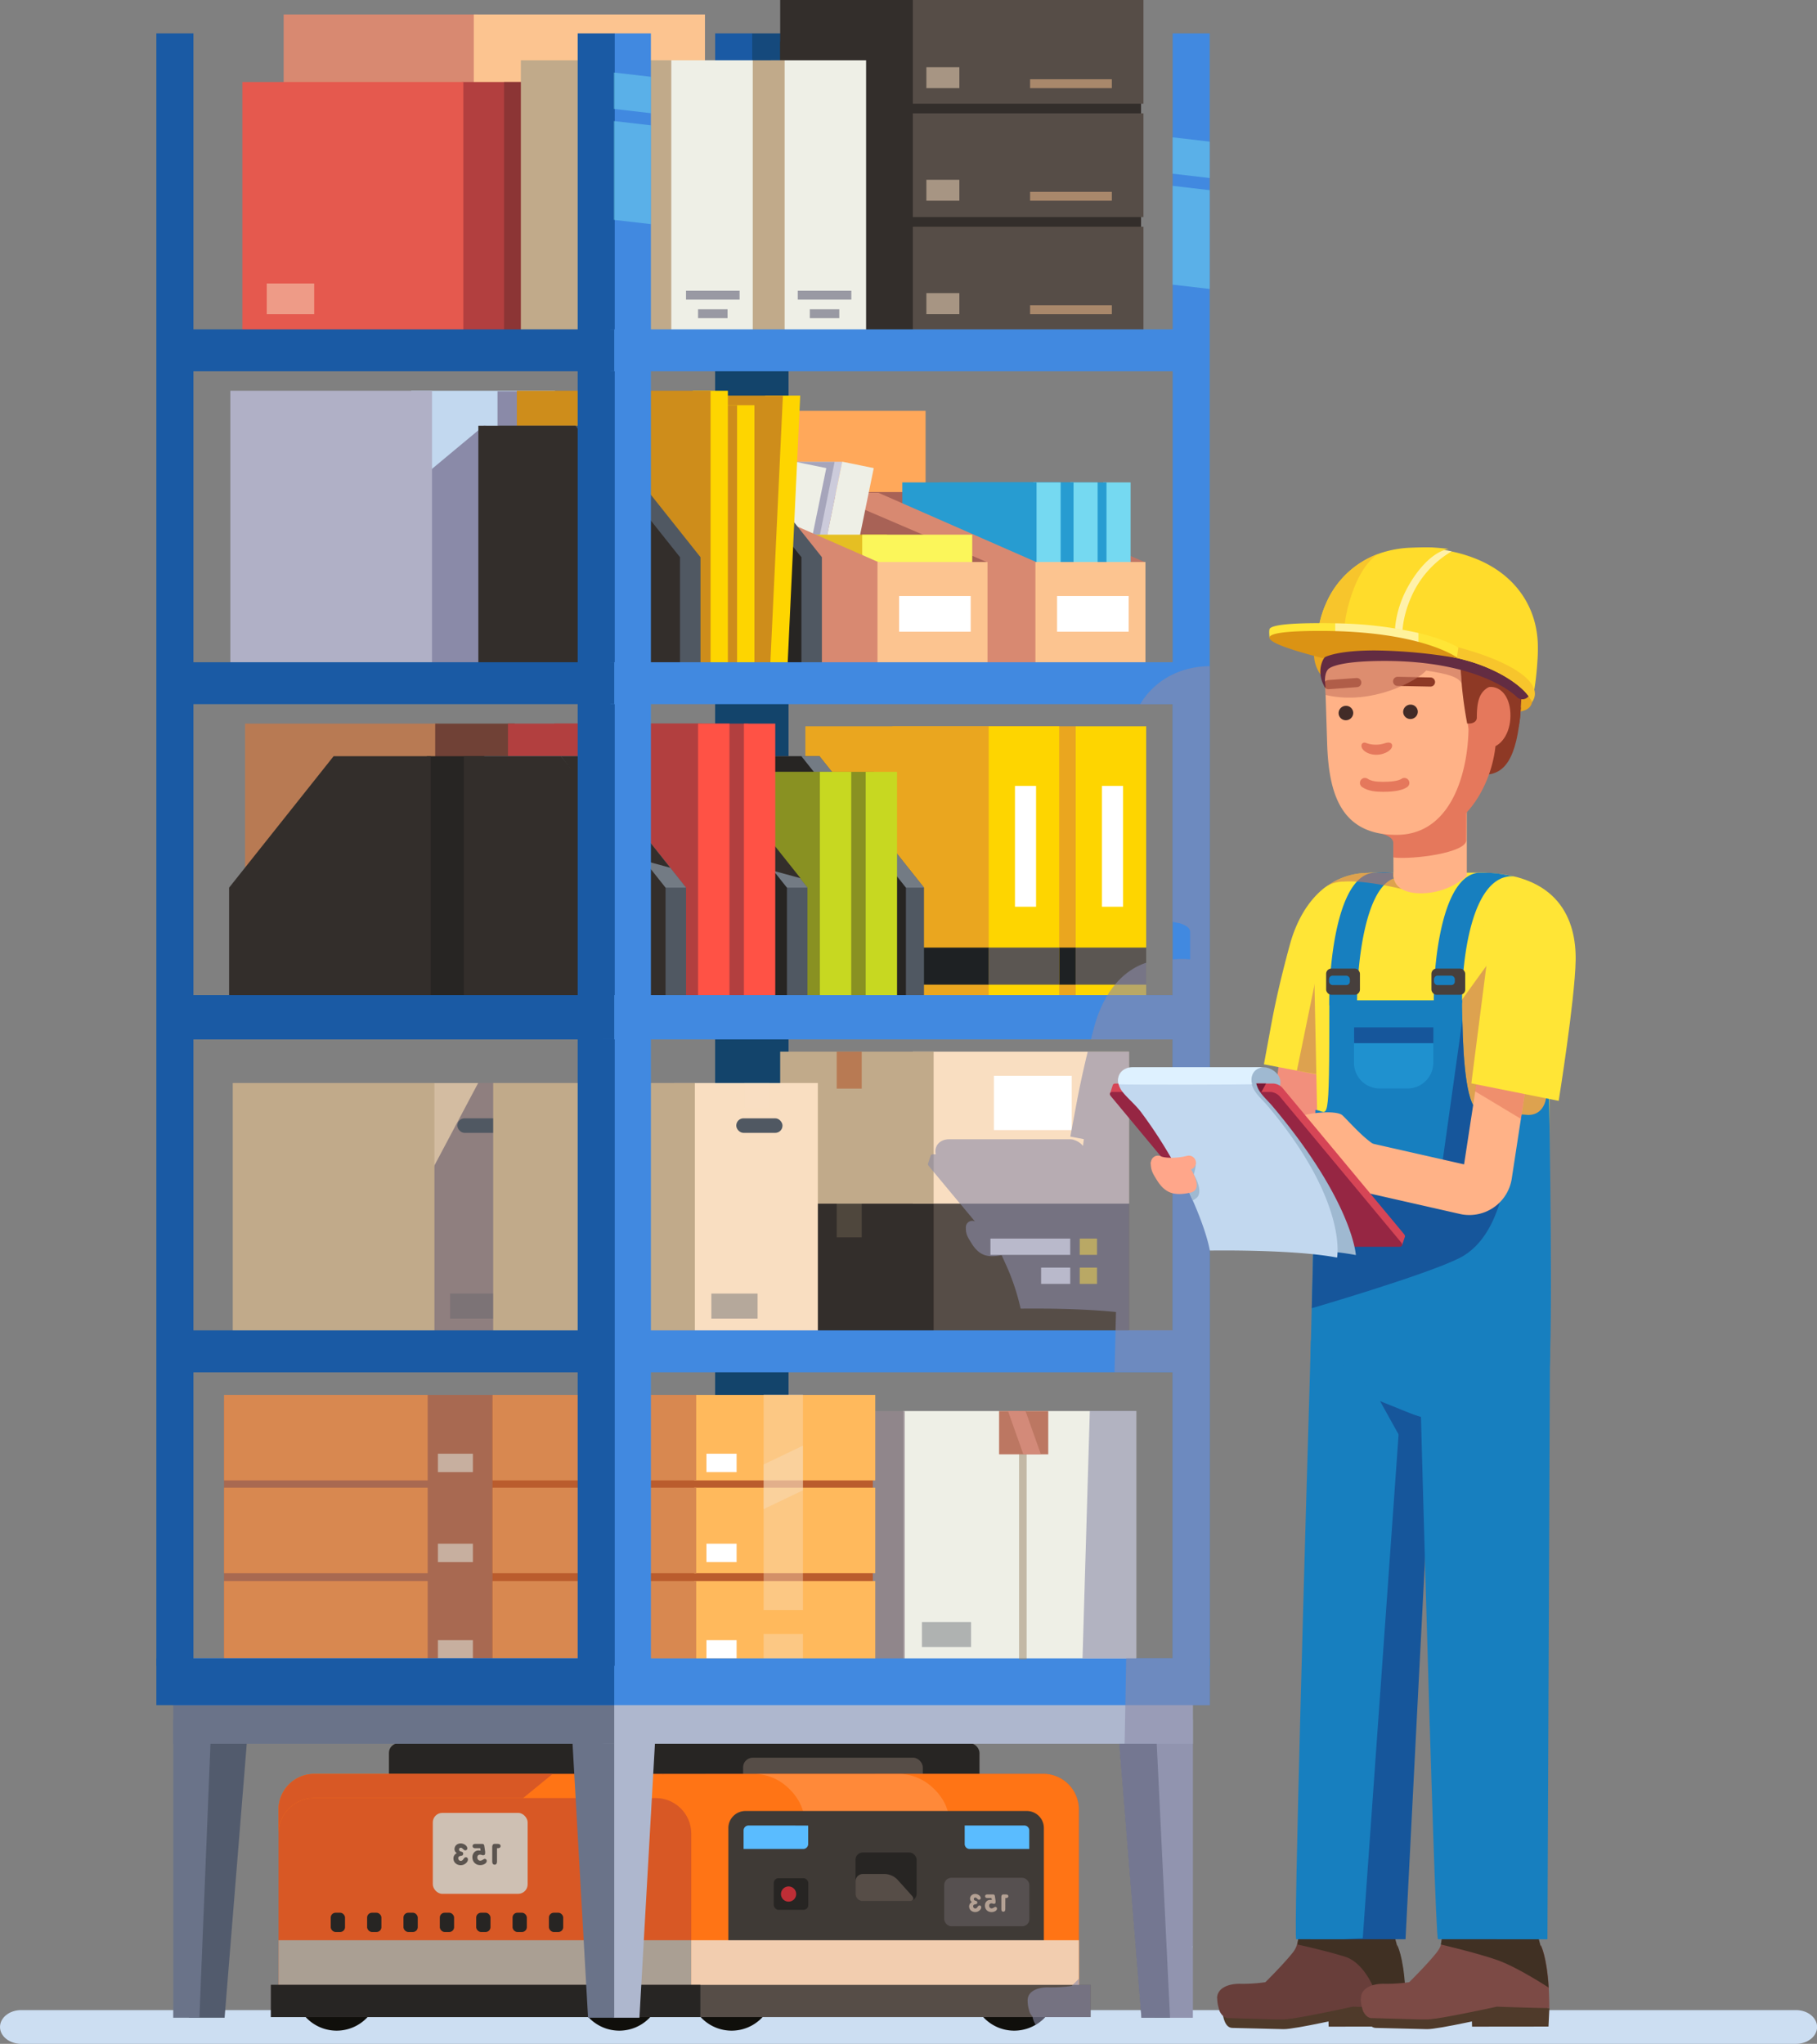 <svg id="Layer_1" data-name="Layer 1" xmlns="http://www.w3.org/2000/svg" viewBox="0 0 660.3 742.65"><rect x="0" y="0" width="660.3" height="742.65" fill="#808080" stroke="none"/><defs><style>.cls-1{fill:#ccdef2;}.cls-2{fill:#eaa61f;}.cls-3{fill:#d88971;}.cls-4,.cls-71{fill:#fcc490;}.cls-5{fill:#b23f3f;}.cls-6{fill:#8c3535;}.cls-7{fill:#e5594e;}.cls-8{fill:#15497c;}.cls-9{fill:#1a5aa4;}.cls-10{fill:#13446b;}.cls-11{fill:#ffa85a;}.cls-12{fill:#a86951;}.cls-13{fill:#c2d8ef;}.cls-14{fill:#8a8aa8;}.cls-15{fill:#b0b0c6;}.cls-16{fill:#bf7666;}.cls-113,.cls-17{fill:#75d9f1;}.cls-18{fill:#279cd1;}.cls-19{fill:#a86256;}.cls-20{fill:#cccbdb;}.cls-21{fill:#8c8ca5;}.cls-108,.cls-21,.cls-55,.cls-62,.cls-87,.cls-96{opacity:0.6;}.cls-108,.cls-110,.cls-113,.cls-21,.cls-42,.cls-43,.cls-45,.cls-48,.cls-50,.cls-51,.cls-55,.cls-71,.cls-72,.cls-73,.cls-74,.cls-75,.cls-76,.cls-87,.cls-96{isolation:isolate;}.cls-22{fill:#eeefe6;}.cls-23{fill:#e5bf23;}.cls-24{fill:#fbf65a;}.cls-25{fill:#b87a53;}.cls-26{fill:#704136;}.cls-27{fill:#272523;}.cls-28{fill:#fed500;}.cls-108,.cls-110,.cls-29{fill:#fff;}.cls-30{fill:#5b5652;}.cls-31{fill:#1e2123;}.cls-32,.cls-51,.cls-75{fill:#505862;}.cls-33{fill:#737b84;}.cls-34{fill:#899122;}.cls-35{fill:#332e2b;}.cls-36{fill:#ff5245;}.cls-37{fill:#c7d821;}.cls-38{fill:#ce8d1b;}.cls-39{fill:#564d47;}.cls-40,.cls-48,.cls-73,.cls-74{fill:#f9dec1;}.cls-41,.cls-42{fill:#c1aa8a;}.cls-42{opacity:0.2;}.cls-43{fill:#93878d;}.cls-43,.cls-45,.cls-50,.cls-64,.cls-74{opacity:0.8;}.cls-44{fill:#d88850;}.cls-45,.cls-60{fill:#cec0b3;}.cls-46{fill:#ba5c2d;}.cls-47{fill:#ffb95c;}.cls-48,.cls-75{opacity:0.4;}.cls-49{fill:#d3bca1;}.cls-50{fill:#7f7077;}.cls-51{opacity:0.3;}.cls-52{fill:#100f0b;}.cls-53{fill:#d85825;}.cls-54{fill:#ff7415;}.cls-55{fill:#ff9852;}.cls-56{fill:#3f3a36;}.cls-57{fill:#5abcff;}.cls-58{fill:#aa9f93;}.cls-59{fill:#f2cdaf;}.cls-61{fill:#565050;}.cls-63{fill:#f4d7c1;}.cls-65{fill:#bf2e36;}.cls-66{fill:#525b6d;}.cls-67{fill:#6a7389;}.cls-68{fill:#9ba3ba;}.cls-69{fill:#aeb7ce;}.cls-70{fill:#4189e0;}.cls-104,.cls-110,.cls-113,.cls-71,.cls-73,.cls-76{opacity:0.5;}.cls-72{fill:#767687;opacity:0.7;}.cls-101,.cls-76,.cls-85,.cls-92,.cls-93,.cls-95{fill:none;}.cls-76{stroke:#998265;stroke-width:2.75px;}.cls-76,.cls-92,.cls-93{stroke-miterlimit:10;}.cls-77{fill:#bc7762;}.cls-78{fill:#d38a79;}.cls-79{fill:#403023;}.cls-80{fill:#4f3a2a;}.cls-81{fill:#683e3a;}.cls-82{fill:#16569b;}.cls-83{fill:#7c4a45;}.cls-84{fill:#177fbf;}.cls-85{stroke:#f28f7c;}.cls-101,.cls-85,.cls-92,.cls-93,.cls-95{stroke-linecap:round;}.cls-101,.cls-85,.cls-95{stroke-linejoin:round;}.cls-85,.cls-95{stroke-width:17.91px;}.cls-86{fill:#ffe536;}.cls-87{fill:#c67560;}.cls-88{fill:#8e3925;}.cls-89{fill:#ffb287;}.cls-90,.cls-96{fill:#e5785c;}.cls-91{fill:#422b27;}.cls-92{stroke:#8e3925;stroke-width:3.32px;}.cls-93{stroke:#e5785c;stroke-width:3.63px;}.cls-94{fill:#602c34;}.cls-95{stroke:#ffb287;}.cls-97{fill:#9fb9d1;}.cls-98{fill:#d64556;}.cls-99{fill:#7a1b38;}.cls-100{fill:#962643;}.cls-101{stroke:#ffa68a;stroke-width:5.11px;}.cls-102{fill:#ffa68a;}.cls-103{fill:#def1ff;}.cls-105{fill:#27a3e0;}.cls-106{fill:#632c42;}.cls-107{fill:#ffdc2b;}.cls-109{fill:#f7c52c;}.cls-111{fill:#db9314;}.cls-112{fill:#473f3c;}</style></defs><g id="Layer_1-2" data-name="Layer 1"><path class="cls-1" d="M7.65,742.65h645c4.21,0,7.65-2.75,7.65-6.13s-3.44-6.13-7.65-6.13H7.61c-4.2,0-7.65,2.75-7.65,6.13S3.41,742.65,7.65,742.65Z" transform="translate(0.04 0)"/><path class="cls-2" d="M479,230c-6.39,16.13,6.87,25.75,37.78,27.4s38.5,3.07,39.91-2.13c1.1-4-1.89-10.39-7.08-17.24C549.65,238,482.85,220.31,479,230Z" transform="translate(0.04 0)"/><rect class="cls-3" x="103.08" y="5.25" width="70.41" height="101.08"/><rect class="cls-4" x="172.17" y="5.25" width="84.01" height="101.08"/><rect class="cls-5" x="167.84" y="29.8" width="84.68" height="90.27"/><rect class="cls-6" x="183.17" y="29.8" width="84.68" height="90.27"/><rect class="cls-7" x="88.08" y="29.8" width="80.3" height="90.27"/><rect class="cls-8" x="273.03" y="12.13" width="13.47" height="593.16"/><rect class="cls-9" x="259.89" y="12.13" width="13.47" height="593.16"/><polygon class="cls-10" points="286.5 605.29 273.36 605.29 273.03 605.29 259.88 605.29 259.88 126.16 273.03 126.16 273.36 126.16 286.5 126.16 286.5 605.29"/><rect class="cls-11" x="251.68" y="149.29" width="84.68" height="90.27"/><rect class="cls-12" x="206.98" y="149.29" width="45.24" height="90.27"/><rect class="cls-13" x="149.44" y="141.98" width="52.25" height="99.04"/><polygon class="cls-14" points="156.88 170.46 175.82 154.69 180.8 155.02 180.8 142.18 189.29 142.18 189.29 183.48 209.14 253.73 156.88 253.73 156.88 170.46"/><rect class="cls-15" x="83.7" y="141.98" width="73.29" height="99.04"/><polygon class="cls-16" points="356.66 178.79 415.98 204.22 415.98 241.9 351.45 241.9 316.39 178.79 356.66 178.79"/><rect class="cls-17" x="400.93" y="175.29" width="9.93" height="56.68"/><rect class="cls-18" x="353.31" y="175.29" width="48.79" height="56.68"/><rect class="cls-17" x="388.95" y="175.29" width="9.93" height="56.68"/><rect class="cls-19" x="306.9" y="178.8" width="39.98" height="37.68"/><rect class="cls-18" x="341.33" y="175.29" width="48.79" height="56.68"/><rect class="cls-17" x="375.51" y="175.29" width="9.93" height="56.68"/><rect class="cls-18" x="327.89" y="175.29" width="48.79" height="56.68"/><polygon class="cls-3" points="268.19 179.08 319.27 179.08 376.54 204.21 376.54 241.9 303.25 241.9 268.19 179.08"/><rect class="cls-4" x="376.28" y="204.21" width="39.98" height="37.68"/><polygon class="cls-19" points="299.26 178.79 358.57 204.22 358.57 241.9 294.04 241.9 258.98 178.79 299.26 178.79"/><rect class="cls-4" x="246.13" y="178.8" width="39.98" height="37.68"/><polygon class="cls-20" points="306.08 167.78 282.46 167.78 274.91 204.7 298.52 204.7 306.08 167.78"/><polygon class="cls-21" points="285.5 167.84 303.29 167.84 295.51 206.6 277.71 204.26 285.5 167.84"/><rect class="cls-22" x="289.13" y="181.53" width="37.68" height="11.69" transform="translate(62.68 451.51) rotate(-78.43)"/><polygon class="cls-20" points="288.84 167.78 265.23 167.78 257.67 204.7 281.29 204.7 288.84 167.78"/><rect class="cls-22" x="271.89" y="181.53" width="37.68" height="11.69" transform="translate(48.89 434.62) rotate(-78.43)"/><rect class="cls-23" x="282.36" y="194.28" width="39.98" height="37.68"/><rect class="cls-24" x="313.33" y="194.28" width="39.98" height="37.68"/><polygon class="cls-3" points="245.84 179.08 261.87 179.08 319.13 204.21 319.13 241.9 245.84 241.9 245.84 179.08"/><rect class="cls-4" x="318.88" y="204.21" width="39.98" height="37.68"/><rect class="cls-25" x="89.06" y="262.93" width="70.41" height="101.08"/><rect class="cls-26" x="158.15" y="262.93" width="28.92" height="101.08"/><polygon class="cls-27" points="155.13 274.77 190.43 274.77 228.42 322.53 228.42 373.81 155.13 373.81 155.13 274.77"/><rect class="cls-28" x="390.88" y="263.92" width="25.64" height="98.48"/><rect class="cls-2" x="324.3" y="263.92" width="66.58" height="98.48"/><rect class="cls-29" x="400.46" y="285.57" width="7.67" height="43.9"/><rect class="cls-30" x="390.88" y="344.31" width="25.64" height="13.47"/><rect class="cls-31" x="331.15" y="344.31" width="59.73" height="13.47"/><rect class="cls-28" x="359.26" y="263.92" width="25.64" height="98.48"/><rect class="cls-2" x="292.67" y="263.92" width="66.58" height="98.48"/><rect class="cls-29" x="368.84" y="285.57" width="7.67" height="43.9"/><rect class="cls-30" x="359.26" y="344.31" width="25.64" height="13.47"/><rect class="cls-31" x="292.66" y="344.31" width="66.61" height="13.47"/><polygon class="cls-32" points="297.8 274.77 335.78 322.53 335.78 373.81 262.5 373.81 262.5 274.77 297.8 274.77"/><polygon class="cls-33" points="297.8 274.77 335.78 322.53 262.5 322.53 262.5 274.77 297.8 274.77"/><polygon class="cls-27" points="255.92 274.77 291.22 274.77 329.21 322.53 329.21 373.81 255.92 373.81 255.92 274.77"/><rect class="cls-34" x="247.25" y="280.46" width="70.41" height="83.55"/><rect class="cls-34" x="230.16" y="280.46" width="70.41" height="83.55"/><polygon class="cls-32" points="255.43 274.77 293.42 322.53 293.42 373.81 220.13 373.81 220.13 274.77 255.43 274.77"/><polygon class="cls-33" points="255.43 274.77 293.42 322.53 220.13 322.53 220.13 274.77 255.43 274.77"/><polygon class="cls-35" points="258.65 278.56 290.89 319.1 278.81 315.81 251.2 278.56 258.65 278.56"/><polygon class="cls-27" points="212.68 274.77 247.99 274.77 285.97 322.53 285.97 373.81 212.68 373.81 212.68 274.77"/><rect class="cls-5" x="201.46" y="262.93" width="70.41" height="101.08"/><rect class="cls-36" x="270.34" y="262.93" width="11.39" height="101.08"/><rect class="cls-5" x="184.59" y="262.93" width="70.41" height="101.08"/><rect class="cls-36" x="253.69" y="262.93" width="11.39" height="101.08"/><rect class="cls-37" x="314.6" y="280.46" width="11.39" height="83.55"/><rect class="cls-37" x="297.95" y="280.46" width="11.39" height="83.55"/><polygon class="cls-32" points="211.32 274.77 249.31 322.53 249.31 373.81 176.02 373.81 176.02 274.77 211.32 274.77"/><polygon class="cls-33" points="211.32 274.77 243.57 315.3 249.31 322.53 176.02 322.53 176.02 274.77 211.32 274.77"/><polygon class="cls-35" points="211.32 274.77 243.57 315.3 231.48 312.01 203.87 274.77 211.32 274.77"/><polygon class="cls-35" points="168.57 274.77 203.87 274.77 241.86 322.53 241.86 373.81 168.57 373.81 168.57 274.77"/><polygon class="cls-32" points="225.39 154.7 260.7 154.7 298.68 202.46 298.68 253.74 225.39 253.74 225.39 154.7"/><polygon class="cls-27" points="217.94 154.7 253.25 154.7 291.23 202.46 291.23 253.74 217.94 253.74 217.94 154.7"/><polygon class="cls-28" points="278.05 143.73 290.8 143.73 286.15 242.77 273.4 242.77 278.05 143.73"/><polygon class="cls-38" points="214.11 143.73 284.51 143.73 279.86 242.77 209.46 242.77 214.11 143.73"/><rect class="cls-28" x="261.4" y="147.24" width="12.75" height="99.04"/><rect class="cls-38" x="197.46" y="147.24" width="70.4" height="99.04"/><rect class="cls-28" x="251.76" y="141.98" width="12.75" height="99.04"/><rect class="cls-38" x="187.82" y="141.98" width="70.4" height="99.04"/><polygon class="cls-32" points="181.28 154.7 216.58 154.7 254.56 202.46 254.56 253.74 181.28 253.74 181.28 154.7"/><polygon class="cls-35" points="173.83 154.7 209.13 154.7 247.11 202.46 247.11 253.74 173.83 253.74 173.83 154.7"/><polygon class="cls-35" points="156.55 274.77 121.24 274.77 83.26 322.53 83.26 373.81 156.55 373.81 156.55 274.77"/><rect class="cls-39" x="331.72" y="437.35" width="78.55" height="55.21"/><rect class="cls-35" x="283.52" y="437.35" width="55.76" height="55.21"/><rect class="cls-35" x="283.53" y="15.18" width="131.13" height="104.89"/><rect class="cls-39" x="331.72" y="82.39" width="83.81" height="37.68"/><rect class="cls-35" x="283.52" y="41.19" width="55.76" height="37.68"/><rect class="cls-39" x="331.72" y="41.19" width="83.81" height="37.68"/><rect class="cls-35" x="283.52" width="55.76" height="37.68"/><rect class="cls-39" x="331.72" width="83.81" height="37.68"/><rect class="cls-40" x="331.72" y="382.13" width="78.55" height="55.21"/><rect class="cls-41" x="283.52" y="382.13" width="55.76" height="55.21"/><rect class="cls-25" x="304.06" y="382.13" width="9.09" height="13.43"/><rect class="cls-42" x="304.06" y="437.35" width="9.09" height="12.26"/><rect class="cls-22" x="328.22" y="512.72" width="84.68" height="90.27"/><rect class="cls-43" x="283.52" y="512.72" width="45.24" height="90.27"/><polygon class="cls-12" points="81.41 509.03 81.41 605.59 154.71 605.59 155.42 605.59 220.49 605.59 220.49 509.03 155.42 509.03 154.71 509.03 81.41 509.03"/><rect class="cls-12" x="154.71" y="574.52" width="65.78" height="31.07"/><rect class="cls-44" x="81.41" y="574.52" width="74.01" height="31.07"/><rect class="cls-12" x="154.71" y="540.57" width="65.78" height="31.07"/><rect class="cls-44" x="81.41" y="540.57" width="74.01" height="31.07"/><rect class="cls-12" x="154.71" y="506.85" width="65.78" height="31.07"/><rect class="cls-44" x="81.41" y="506.85" width="74.01" height="31.07"/><rect class="cls-45" x="159.14" y="528.22" width="12.71" height="6.68"/><rect class="cls-45" x="159.14" y="560.91" width="12.71" height="6.68"/><rect class="cls-45" x="159.14" y="595.97" width="12.71" height="6.68"/><polygon class="cls-46" points="178.99 509.03 178.99 605.59 252.29 605.59 253 605.59 317.19 605.59 317.19 509.03 253 509.03 252.29 509.03 178.99 509.03"/><rect class="cls-47" x="252.29" y="574.52" width="65.78" height="31.07"/><rect class="cls-44" x="178.99" y="574.52" width="74.01" height="31.07"/><rect class="cls-47" x="252.29" y="540.57" width="65.78" height="31.07"/><rect class="cls-44" x="178.99" y="540.57" width="74.01" height="31.07"/><rect class="cls-47" x="252.29" y="506.85" width="65.78" height="31.07"/><rect class="cls-44" x="178.99" y="506.85" width="74.01" height="31.07"/><rect class="cls-29" x="361.19" y="390.9" width="28.27" height="19.72"/><rect class="cls-29" x="256.72" y="560.91" width="10.96" height="6.68"/><rect class="cls-29" x="256.72" y="595.97" width="10.96" height="6.68"/><rect class="cls-29" x="256.72" y="528.22" width="10.96" height="6.68"/><rect class="cls-48" x="277.51" y="593.72" width="14.28" height="14.3"/><rect class="cls-49" x="150.32" y="393.53" width="52.25" height="99.03"/><polygon class="cls-50" points="173.76 393.53 199.05 393.53 199.05 490.37 156.1 490.37 156.1 426.82 173.76 393.53"/><rect class="cls-41" x="84.58" y="393.52" width="73.29" height="99.04"/><rect class="cls-32" x="166.19" y="406.35" width="16.8" height="5.29" rx="2.63"/><rect class="cls-51" x="163.56" y="470.03" width="16.8" height="9.09"/><rect class="cls-40" x="244.96" y="393.52" width="52.25" height="99.04"/><rect class="cls-41" x="179.23" y="393.52" width="73.29" height="99.04"/><rect class="cls-22" x="280.13" y="21.91" width="34.61" height="99.04"/><rect class="cls-41" x="236.6" y="21.91" width="48.54" height="99.04"/><rect class="cls-22" x="238.94" y="21.91" width="34.61" height="99.04"/><rect class="cls-41" x="189.28" y="21.91" width="54.67" height="99.04"/><path class="cls-52" d="M209.72,722.61a15.29,15.29,0,1,1,15.33,15.25,15.3,15.3,0,0,1-15.33-15.25Z" transform="translate(0.04 0)"/><path class="cls-52" d="M107,722.61a15.29,15.29,0,1,1,15.33,15.25A15.3,15.3,0,0,1,107,722.61Z" transform="translate(0.04 0)"/><path class="cls-52" d="M368.51,707.28a15.29,15.29,0,1,1-15.28,15.33A15.29,15.29,0,0,1,368.51,707.28Z" transform="translate(0.04 0)"/><path class="cls-52" d="M250.54,722.61a15.29,15.29,0,1,1,15.33,15.25,15.3,15.3,0,0,1-15.33-15.25Z" transform="translate(0.04 0)"/><rect class="cls-27" x="141.34" y="633.41" width="214.61" height="40.54" rx="3.51"/><rect class="cls-39" x="270.04" y="638.67" width="65.31" height="40.54" rx="3.51"/><path class="cls-53" d="M114.06,644.59H379.17A12.91,12.91,0,0,1,392,657.46v65H101.19v-65A12.91,12.91,0,0,1,114.06,644.59Z" transform="translate(0.04 0)"/><path class="cls-54" d="M379.17,644.55A12.9,12.9,0,0,1,392,657.46v65.88H251.16V657.46a12.91,12.91,0,0,0-12.88-12.87Z" transform="translate(0.04 0)"/><rect class="cls-27" x="225.9" y="695.01" width="5.19" height="7" rx="1.75"/><rect class="cls-27" x="212.69" y="695.01" width="5.19" height="7" rx="1.75"/><rect class="cls-27" x="199.48" y="695.01" width="5.19" height="7" rx="1.75"/><rect class="cls-27" x="186.26" y="695.01" width="5.19" height="7" rx="1.75"/><rect class="cls-27" x="173.05" y="695.01" width="5.19" height="7" rx="1.75"/><rect class="cls-27" x="159.83" y="695.01" width="5.19" height="7" rx="1.75"/><rect class="cls-27" x="146.62" y="695.01" width="5.19" height="7" rx="1.75"/><rect class="cls-27" x="133.41" y="695.01" width="5.19" height="7" rx="1.75"/><rect class="cls-27" x="120.19" y="695.01" width="5.19" height="7" rx="1.75"/><path class="cls-55" d="M291.57,657.46l21,65.88h52.59l-21-65.88a16.3,16.3,0,0,0-1.26-2.91,20,20,0,0,0-4.25-5.22,18,18,0,0,0-11.48-4.74H274.58a18,18,0,0,1,11.47,4.74,20,20,0,0,1,4.25,5.22A16.34,16.34,0,0,1,291.57,657.46Z" transform="translate(0.04 0)"/><path class="cls-56" d="M270.79,658.05H373.14a6.18,6.18,0,0,1,6.16,6.16v59.35H264.65V664.21A6.19,6.19,0,0,1,270.79,658.05Z" transform="translate(0.04 0)"/><path class="cls-57" d="M350.53,663.31v6.75a1.8,1.8,0,0,0,1.78,1.78H374v-6.75a1.8,1.8,0,0,0-1.78-1.78H350.53Z" transform="translate(0.04 0)"/><path class="cls-57" d="M293.65,663.34v6.75a1.8,1.8,0,0,1-1.73,1.75H270.18v-6.75a1.8,1.8,0,0,1,1.78-1.78h14.69Z" transform="translate(0.04 0)"/><rect class="cls-58" x="101.23" y="705" width="149.97" height="17.45"/><rect class="cls-59" x="251.2" y="705" width="140.88" height="18.33"/><rect class="cls-39" x="98.46" y="721.22" width="297.85" height="11.7"/><rect class="cls-27" x="98.45" y="721.22" width="156.06" height="11.7"/><rect class="cls-60" x="157.28" y="658.73" width="34.47" height="29.41" rx="3.45"/><rect class="cls-61" x="343.12" y="682.31" width="30.96" height="17.63" rx="2.63"/><rect class="cls-27" x="310.9" y="673.11" width="22.2" height="17.63" rx="2.63"/><rect class="cls-27" x="281.18" y="682.46" width="12.56" height="11.49" rx="1.75"/><path class="cls-54" d="M114.06,644.59H238.29c7.1,0,17.1,5.79,17.1,12.87l-4.23,8.77a12.91,12.91,0,0,0-12.87-12.88H114.06a12.9,12.9,0,0,0-12.87,12.88v-8.77A12.91,12.91,0,0,1,114.06,644.59Z" transform="translate(0.04 0)"/><path class="cls-53" d="M114.11,644.59h86.66l-10.71,8.76h-76a12.9,12.9,0,0,0-12.87,12.88v-8.77A12.9,12.9,0,0,1,114.11,644.59Z" transform="translate(0.04 0)"/><path class="cls-39" d="M310.87,683.57a2.64,2.64,0,0,1,2.62-2.63h8.18a6.76,6.76,0,0,1,4.39,2l5.24,5.83c1,1.07.58,2-.87,2H313.49a2.63,2.63,0,0,1-2.62-2.63Z" transform="translate(0.04 0)"/><g class="cls-62"><path class="cls-63" d="M365.29,693.64c0,.66-.24,1-.72,1s-.72-.33-.72-1v-4.28a1.26,1.26,0,0,1,.18-.76.77.77,0,0,1,.62-.24h.74c.67,0,1,.21,1,.65s-.32.66-.95.66h-.13Z" transform="translate(0.04 0)"/><path class="cls-63" d="M361.75,690.66v.48c0,.41-.18.62-.55.62H361l-.26-.07-.27-.08h-.26a.74.74,0,0,0-.58.23.9.9,0,0,0-.21.65.94.94,0,0,0,.07.37,1,1,0,0,0,.19.3,1.1,1.1,0,0,0,.28.2.8.8,0,0,0,.34.07,1.2,1.2,0,0,0,.42-.08,3.9,3.9,0,0,0,.35-.19l.31-.18a.62.62,0,0,1,.73.09.65.65,0,0,1,.16.46.77.77,0,0,1-.15.46,1.34,1.34,0,0,1-.42.4,2.58,2.58,0,0,1-1.41.38,2.46,2.46,0,0,1-1-.18,2.1,2.1,0,0,1-.75-.5,2.05,2.05,0,0,1-.48-.75,2.29,2.29,0,0,1-.17-.93,2.64,2.64,0,0,1,.14-.84,2.08,2.08,0,0,1,.4-.65,1.7,1.7,0,0,1,.59-.43,1.88,1.88,0,0,1,.74-.15,2.49,2.49,0,0,1,.61.08l-.1-.75h-1.46a1.13,1.13,0,0,1-.65-.17.6.6,0,0,1-.21-.48c0-.44.3-.66.91-.66h2.11a.64.64,0,0,1,.27.11.5.5,0,0,1,.18.23,1.32,1.32,0,0,1,.1.39Z" transform="translate(0.04 0)"/><path class="cls-63" d="M352.65,690.59a1.46,1.46,0,0,1-.17-.71,1.66,1.66,0,0,1,.14-.66,1.71,1.71,0,0,1,.38-.54,2,2,0,0,1,.6-.36,2.12,2.12,0,0,1,.75-.14,2.29,2.29,0,0,1,.78.14,2.22,2.22,0,0,1,.64.35,2,2,0,0,1,.43.48,1,1,0,0,1,.16.53.6.6,0,0,1-.59.6.64.64,0,0,1-.4-.13l-.35-.31a2.17,2.17,0,0,0-.29-.24.58.58,0,0,0-.36-.1.47.47,0,0,0-.37.14.51.51,0,0,0-.15.39c0,.32.22.54.66.64a1,1,0,0,1,.46.21.56.56,0,0,1,.14.41.67.67,0,0,1-.14.45.85.85,0,0,1-.46.18,1.77,1.77,0,0,0-.67.22.58.58,0,0,0-.23.52.76.76,0,0,0,.22.57.72.72,0,0,0,.53.23.81.81,0,0,0,.31-.06,1,1,0,0,0,.24-.15,1,1,0,0,0,.19-.22,2.48,2.48,0,0,0,.19-.26,2,2,0,0,1,.29-.29.52.52,0,0,1,.34-.1.59.59,0,0,1,.45.18.68.68,0,0,1,.18.49,1.3,1.3,0,0,1-.2.63,2.08,2.08,0,0,1-.57.61,2.28,2.28,0,0,1-1.4.48,2.31,2.31,0,0,1-.9-.16,2.08,2.08,0,0,1-.7-.42,1.94,1.94,0,0,1-.46-.64,2,2,0,0,1-.17-.79,1.72,1.72,0,0,1,1-1.6A1.61,1.61,0,0,1,352.65,690.59Z" transform="translate(0.04 0)"/></g><g class="cls-64"><path class="cls-56" d="M180.57,676.33c0,.8-.28,1.21-.86,1.21s-.87-.41-.87-1.21v-5.14a1.65,1.65,0,0,1,.22-.92.88.88,0,0,1,.75-.28h.85c.81,0,1.21.25,1.21.78s-.38.79-1.14.79h-.16Z" transform="translate(0.04 0)"/><path class="cls-56" d="M176.26,672.8v.57c0,.49-.23.74-.67.74h-.3L175,674l-.32-.09h-.32a.89.89,0,0,0-.69.27,1.11,1.11,0,0,0-.25.78,1.16,1.16,0,0,0,.08.45,1.18,1.18,0,0,0,.23.35.94.94,0,0,0,.34.25.84.84,0,0,0,.41.08,1.24,1.24,0,0,0,.5-.1,2.1,2.1,0,0,0,.42-.22l.37-.22a.79.79,0,0,1,.37-.1.67.67,0,0,1,.5.21.75.75,0,0,1,.2.55,1,1,0,0,1-.18.55,1.67,1.67,0,0,1-.51.48,3,3,0,0,1-.76.34,3.65,3.65,0,0,1-.93.12,3.26,3.26,0,0,1-1.16-.21,3,3,0,0,1-.89-.6,2.72,2.72,0,0,1-.58-.91,3.31,3.31,0,0,1-.2-1.12,2.64,2.64,0,0,1,.64-1.79,2.23,2.23,0,0,1,1.61-.7,2.91,2.91,0,0,1,.72.1l-.11-.9h-1.76a1.24,1.24,0,0,1-.77-.2.72.72,0,0,1-.26-.58c0-.53.36-.79,1.09-.79h2.53a1,1,0,0,1,.34.12.65.65,0,0,1,.21.28,1.53,1.53,0,0,1,.11.47Z" transform="translate(0.04 0)"/><path class="cls-56" d="M165.33,672.72a1.77,1.77,0,0,1-.2-.85,2,2,0,0,1,.17-.8,1.88,1.88,0,0,1,.46-.65,2.25,2.25,0,0,1,.71-.43,2.52,2.52,0,0,1,.9-.17,2.87,2.87,0,0,1,1.71.59,2.4,2.4,0,0,1,.52.58,1.29,1.29,0,0,1,.19.63.63.63,0,0,1-.22.51.69.69,0,0,1-.49.21.71.71,0,0,1-.48-.15l-.42-.38-.35-.29a.82.82,0,0,0-.43-.12.59.59,0,0,0-.45.18.6.6,0,0,0-.17.46c0,.39.26.65.79.77a1.25,1.25,0,0,1,.55.25.66.66,0,0,1,.16.5.73.73,0,0,1-.16.53,1.22,1.22,0,0,1-.55.23,2.12,2.12,0,0,0-.81.25.7.7,0,0,0-.27.63.91.91,0,0,0,.26.68.83.83,0,0,0,.64.28.94.94,0,0,0,.37-.07,1.67,1.67,0,0,0,.28-.18,1.2,1.2,0,0,0,.24-.26c.07-.11.15-.21.22-.31a1.71,1.71,0,0,1,.35-.36.66.66,0,0,1,.41-.12.7.7,0,0,1,.54.22.84.84,0,0,1,.21.59,1.53,1.53,0,0,1-.23.75,2.56,2.56,0,0,1-.69.74,2.75,2.75,0,0,1-1.68.57,2.83,2.83,0,0,1-1.08-.19,2.49,2.49,0,0,1-.84-.51,2.25,2.25,0,0,1-.56-.77,2.29,2.29,0,0,1-.19-1,2.05,2.05,0,0,1,1.24-1.91A2.17,2.17,0,0,1,165.33,672.72Z" transform="translate(0.04 0)"/></g><path class="cls-65" d="M286.54,685.46h0a2.76,2.76,0,1,1-2.77,2.75A2.77,2.77,0,0,1,286.56,685.46Z" transform="translate(0.04 0)"/><polygon class="cls-66" points="76.49 624.84 90.38 624.84 81.62 733.17 68.61 733.17 76.49 624.84"/><polygon class="cls-67" points="62.95 624.84 76.84 624.84 72.46 733.17 62.95 733.17 62.95 624.84"/><rect class="cls-68" x="419.59" y="624.84" width="13.89" height="108.33"/><polygon class="cls-66" points="406.05 624.84 419.93 624.84 425.19 733.17 414.81 733.17 406.05 624.84"/><polygon class="cls-69" points="222.86 624.84 238.5 624.84 232.37 733.17 222.86 733.17 222.86 624.84"/><polygon class="cls-67" points="207.57 624.84 223.21 624.84 223.21 733.17 213.7 733.17 207.57 624.84"/><polygon class="cls-69" points="143.25 616.63 433.48 616.63 433.48 633.61 219.79 633.61 143.25 616.63"/><rect class="cls-67" x="62.95" y="616.63" width="160.26" height="16.98"/><polygon class="cls-70" points="56.81 602.6 439.61 602.6 439.61 619.58 62.95 619.58 56.81 602.6"/><rect class="cls-9" x="56.82" y="602.6" width="166.39" height="16.98"/><polygon class="cls-70" points="210.45 483.41 436.11 483.41 436.11 498.63 216.58 498.63 210.45 483.41"/><rect class="cls-9" x="59.45" y="483.41" width="163.76" height="15.23"/><rect class="cls-70" x="223.07" y="12.13" width="13.47" height="593.17"/><rect class="cls-9" x="209.93" y="12.13" width="13.47" height="593.16"/><rect class="cls-9" x="56.82" y="12.13" width="13.47" height="593.16"/><rect class="cls-70" x="426.14" y="12.13" width="13.47" height="593.17"/><polygon class="cls-70" points="219.21 361.58 436.98 361.58 436.11 377.68 219.21 377.68 219.21 361.58"/><rect class="cls-9" x="59.45" y="361.58" width="163.76" height="16.1"/><rect class="cls-70" x="221.84" y="240.63" width="215.14" height="15.23"/><rect class="cls-9" x="59.45" y="240.63" width="163.76" height="15.23"/><rect class="cls-70" x="221.84" y="119.68" width="215.14" height="15.23"/><rect class="cls-9" x="59.45" y="119.68" width="163.76" height="15.23"/><rect class="cls-29" x="384.14" y="216.57" width="26.02" height="12.97"/><rect class="cls-29" x="326.73" y="216.57" width="26.02" height="12.97"/><rect class="cls-29" x="359.93" y="450.05" width="28.99" height="5.92"/><rect class="cls-29" x="378.34" y="460.6" width="10.58" height="5.92"/><rect class="cls-28" x="392.37" y="460.6" width="6.29" height="5.92"/><rect class="cls-28" x="392.37" y="450.05" width="6.29" height="5.92"/><rect class="cls-71" x="374.34" y="28.8" width="29.7" height="3.23"/><rect class="cls-72" x="289.91" y="105.64" width="19.47" height="3.23"/><rect class="cls-72" x="294.29" y="112.36" width="10.71" height="3.23"/><rect class="cls-72" x="249.3" y="105.64" width="19.47" height="3.23"/><rect class="cls-72" x="253.68" y="112.36" width="10.71" height="3.23"/><rect class="cls-73" x="336.65" y="24.42" width="11.98" height="7.61"/><rect class="cls-73" x="336.65" y="65.32" width="11.98" height="7.61"/><rect class="cls-73" x="336.65" y="106.51" width="11.98" height="7.61"/><rect class="cls-73" x="96.94" y="103.01" width="17.24" height="11.12"/><rect class="cls-71" x="374.34" y="69.7" width="29.7" height="3.23"/><rect class="cls-71" x="374.34" y="110.9" width="29.7" height="3.23"/><rect class="cls-74" x="270.49" y="393.52" width="9.09" height="9.05"/><rect class="cls-75" x="258.51" y="470.03" width="16.8" height="9.09"/><rect class="cls-32" x="267.56" y="406.35" width="16.8" height="5.29" rx="2.63"/><line class="cls-76" x1="371.71" y1="512.72" x2="371.71" y2="602.99"/><rect class="cls-77" x="363.07" y="512.72" width="17.86" height="15.72"/><rect class="cls-75" x="335.03" y="589.41" width="17.86" height="9.05"/><rect class="cls-48" x="277.51" y="506.73" width="14.28" height="78.29"/><polygon class="cls-78" points="366.31 512.72 372.67 512.72 378.26 528.44 371.89 528.44 366.31 512.72"/><polygon class="cls-48" points="277.51 532.12 291.79 525.29 291.79 541.52 277.51 548.34 277.51 532.12"/><g class="cls-62"><path class="cls-14" d="M406.68,633.61l8.06,99.56h18.67V708.26c-.09-.31-.19-.7-.32-1.17h.32v-87.5h6.13V242.05a33.34,33.34,0,0,0-10.2,1.69,6.46,6.46,0,0,0-.69.26,27.86,27.86,0,0,0-14.35,11.86h11.8v79.08a23.18,23.18,0,0,0,2.73.56c2.19.79,3.49,1.59,3.62,3v10.09h-.25a30.26,30.26,0,0,0-5.71,0h-.39v13h-9.62V349.82c-9.8,3.26-15.94,12.54-18.8,23-.46,1.71-.89,3.32-1.29,4.87H426.1V483.33H410.23V437.27H348.8l5.44,6.54a2.32,2.32,0,0,0-3.28,2,1.34,1.34,0,0,0,0,.35c-.07,2.56,1,3.82,1.93,5.4,2.79,4.64,5.88,5.56,11.05,4.51.41.87.8,1.73,1.17,2.57a81.71,81.71,0,0,1,5.75,16.87s19.65-.33,34.65,1.22l-.53,21.84H426.1v104H412.86V512.69H396c-.77,26.17-2.65,89.92-2.65,89.92h15.86s-.42,25.26-.57,31Z" transform="translate(0.04 0)"/><path class="cls-14" d="M373.4,726.9a2.54,2.54,0,0,1,0,.39h0a14.94,14.94,0,0,0,.23,2c.08.32.16.61.24.9v.13l.12.29v.16a1.59,1.59,0,0,1,.15.29v.13a2.77,2.77,0,0,0,.26.48l.11.19a1.28,1.28,0,0,0,.11.2,1.84,1.84,0,0,0,.17.22l.11.15a2.14,2.14,0,0,0,.28.32h0a7.74,7.74,0,0,0,1.15,3,15.3,15.3,0,0,0,3.47-2.84h16.47v-11.7H392V719c-1.49,1.53-2.57,2.61-2.57,2.61a53.51,53.51,0,0,1-8.29.52C377.2,722,373.36,723.46,373.4,726.9Z" transform="translate(0.04 0)"/><path class="cls-14" d="M410.23,382.18h-15c-1.88,7.73-3.05,13.38-3.88,17.81l-2.43,13,4.9.94-.29,2.47a4.77,4.77,0,0,0-.61-.66,6.53,6.53,0,0,0-2.88-1.58,5.81,5.81,0,0,1,.72-.05H390a4.82,4.82,0,0,0-1-.14H344.8c-3.31,0-5.48,2.46-4.78,5.46h-.9c-.6,0-1,.23-1,.58l-.86,2.61c-.18.27-.12.66.25,1.1l11.33,13.63h61.39Z" transform="translate(0.04 0)"/></g><path class="cls-79" d="M502.79,685.09c1.07-.81-4.77,2.59-7.07,2.81s-18.31,1.47-18.65,2.58,1.54,25.24,2.56,26.11,25.4,2.62,27.25-6.32c.09-.47,1.34-1.61.63-3.86S502.34,685.43,502.79,685.09Z" transform="translate(0.04 0)"/><path class="cls-80" d="M510.26,733c0,.23-18.31-.51-18.31-.51s-21.49,4.93-25.56,4.82-13.73-.31-18.62-.45-3.64-12.9-3.64-12.9l15.92-.29s7.72-8,10.72-12.08c1.06-1.5,2.06-7.79,2.06-7.79l13.84.82s4.68,10,13.23,10.24c8.94.27,8-4.73,8-4.73S510.28,715.69,510.26,733Z" transform="translate(0.04 0)"/><polygon class="cls-80" points="510.93 729.63 495.02 729.48 482.7 732.2 482.83 736.4 510.6 736.37 510.93 729.63"/><path class="cls-81" d="M442.25,726c.09-3.7,4.24-5.27,8.55-5.17a57.66,57.66,0,0,0,9-.58s6.42-6.34,9.82-10.6a8.29,8.29,0,0,0,1.86-3.93h0q.06-.29.15-.57v-.11a3.18,3.18,0,0,1,.14-.61v-.08a3.12,3.12,0,0,0,.11-.53.11.11,0,0,0,0-.11,2.62,2.62,0,0,0,.12-.54.38.38,0,0,0,0-.15,4,4,0,0,0,.11-.5h0c.22-1.19.35-2.08.35-2.08l3,.09,8,.23,3.31.11A6.94,6.94,0,0,0,487,702c.67,2.63,3.11,9.25,9.94,10.14,9.77,1.27,10.63-5.31,10.63-5.31s2.19,3.9,2.9,15.44V723c.1,2,.17,4.19.17,6.6-.07.22-19.07-.46-19.07-.46s-3.4.75-7.8,1.65-9.81,2-13.87,2.6a6.49,6.49,0,0,1-.77.11H469a4.93,4.93,0,0,0-.67.11h-.18a1.19,1.19,0,0,1-.56.1h-.25c-.18,0-.32.06-.5.06H466a1.61,1.61,0,0,1-.31,0h-.5a1.55,1.55,0,0,1-.43,0h-1.42l-8.43-.24-8.36-.24a1.55,1.55,0,0,1-.43,0h-.15l-.32-.09-.11-.06a.83.83,0,0,1-.4-.19H445l-.3-.2-.15-.1-.22-.24-.11-.1a2.43,2.43,0,0,1-.3-.34c0-.07-.12-.1-.12-.17l-.19-.24-.12-.21-.12-.2a5.12,5.12,0,0,1-.27-.52v-.14a1.3,1.3,0,0,0-.16-.31V730l-.12-.31v-.14c-.09-.34-.18-.65-.27-1a16.79,16.79,0,0,1-.25-2.12h0A1.31,1.31,0,0,0,442.25,726Z" transform="translate(0.04 0)"/><path class="cls-79" d="M472.5,700.1l15.39.38c.67,2.66,2.43,9.11,9.26,10,9.77,1.29,10.55-3.71,10.55-3.71s2.19,3.9,2.9,15.44l-10.51,2.51s-3.58-11.36-11.5-13.79-17.14-4.38-17.14-4.38Z" transform="translate(0.04 0)"/><path class="cls-82" d="M479.05,486.82c.57-20.24,2-33.73,2-33.73l42.19-3.24,2.32,16c1.25-1.06-2.5,2.88-2.75,7.12-3.4,60.18-12.08,231.67-12.08,231.67H476.28C475.27,704.64,477,555.14,479.05,486.82Z" transform="translate(0.04 0)"/><path class="cls-79" d="M554.93,685.09c1.07-.81-4.77,2.59-7.07,2.81s-18.3,1.47-18.64,2.58,1.53,25.24,2.55,26.11,25.4,2.62,27.25-6.32c.1-.47,1.34-1.61.63-3.86S554.46,685.43,554.93,685.09Z" transform="translate(0.04 0)"/><path class="cls-80" d="M562.39,733c0,.23-18.32-.51-18.32-.51s-21.49,4.93-25.56,4.82-13.73-.31-18.62-.45-3.64-12.9-3.64-12.9l15.92-.29s7.72-8,10.72-12.08c1.06-1.5,2.06-7.79,2.06-7.79l13.84.82s4.68,10,13.23,10.24c8.94.27,8-4.73,8-4.73S562.4,715.69,562.39,733Z" transform="translate(0.04 0)"/><polygon class="cls-80" points="563.05 729.63 547.15 729.48 534.82 732.2 534.95 736.4 562.72 736.37 563.05 729.63"/><path class="cls-83" d="M494.53,726c.09-3.7,4.23-5.27,8.54-5.17a57.66,57.66,0,0,0,9-.58s6.42-6.34,9.82-10.6c0,0,1.78-2.08,1.86-3.93h0q.06-.29.15-.57a.11.11,0,0,1,0-.11,3.2,3.2,0,0,1,.15-.61v-.08a4.54,4.54,0,0,0,.12-.53.21.21,0,0,0,0-.11,3.45,3.45,0,0,0,.11-.54.38.38,0,0,0,0-.15,4,4,0,0,0,.11-.5h0c.22-1.19.36-2.08.36-2.08l3,.09,8,.23,3.31.11a6.94,6.94,0,0,0,.27,1.09c.67,2.63,3.11,9.25,9.94,10.14,9.77,1.27,10.63-5.31,10.63-5.31s2.2,3.9,2.9,15.44V723q.16,3,.17,6.6c-.07.22-19.07-.46-19.07-.46s-3.4.75-7.8,1.65-9.86,2-13.86,2.6a7,7,0,0,1-.78.11h-.14a4.93,4.93,0,0,0-.67.11h-.34a1.19,1.19,0,0,1-.56.1h-.25c-.18,0-.32.06-.49.06h-.92a1.71,1.71,0,0,1-.32,0h-.5a1.48,1.48,0,0,1-.42,0h-1.43l-8.43-.24-8.36-.24a1.55,1.55,0,0,1-.43,0h-.14l-.33-.09-.11-.06a.83.83,0,0,1-.4-.19h-.07l-.3-.2a.63.63,0,0,0-.14-.1,1.75,1.75,0,0,1-.23-.24l-.11-.1a2.43,2.43,0,0,1-.3-.34c0-.07-.12-.1-.12-.17l-.19-.24-.12-.21a1.28,1.28,0,0,0-.11-.2,3.74,3.74,0,0,1-.28-.52v-.14a.92.92,0,0,0-.16-.31V730l-.13-.31v-.14l-.26-1a15.15,15.15,0,0,1-.26-2.12h0A1.64,1.64,0,0,0,494.53,726Z" transform="translate(0.04 0)"/><path class="cls-79" d="M524.65,700.09l15.36.38c.67,2.66,2.43,9.11,9.26,10,9.77,1.29,10.55-3.71,10.55-3.71s2.2,3.9,2.9,15.44c0,0-11.14-7.35-18.68-10s-20.47-5.65-20.47-5.65Z" transform="translate(0.04 0)"/><path class="cls-84" d="M562.3,704.65l1-231.67s-2.61-8.19-3.79-7.12l-3.22-16-41.58,3.84s6.5,250.94,7.82,250.94Z" transform="translate(0.04 0)"/><path class="cls-85" d="M444.26,414.54,464,430.27c2.33,1.85,4.51,1,4.85-2L477.37,355" transform="translate(0.04 0)"/><path class="cls-86" d="M461.87,372.61c1.21-6.53,3.05-15.49,6.82-29.33,2.26-8.31,6.44-15.93,12.7-20.78l.07-.05c.35-.23.67-.48,1-.7h.05a25.43,25.43,0,0,1,14.58-4.56h.35c6.58,0,7.49,2.36,6.76,4.72a14.45,14.45,0,0,1-3.12,4.71l-3.49,13.89c-2.21,8.72-5.67,23.75-8.21,37.39L486.74,392l-8.42-1.62-19.05-3.65Z" transform="translate(0.04 0)"/><polygon class="cls-87" points="498.54 393.9 480.58 343.77 471.29 389.03 498.54 393.9"/><path class="cls-84" d="M476.14,495.8c0,9.53,8.74,10.88,18.16,12.29l49.79,15.29c9.4,1.41,16.59,7.65,17-1.87L558.16,487l-80.88-37.54Z" transform="translate(0.04 0)"/><path class="cls-86" d="M480.65,467.22c.21.45.39.78.39.78A.93.93,0,0,1,480.65,467.22Z" transform="translate(0.04 0)"/><path class="cls-86" d="M488.08,320.34a19.49,19.49,0,0,1,9-3.14,10.58,10.58,0,0,1,1.7-.09H538c12.71-.11,25.08,10.94,25.08,24.48V493.81s-15.62-29.35-54.71-29.66c-24-.18-27.58,1.91-27.72,3.1a5.57,5.57,0,0,1-.64-1.89c-.17-4.87-1-42.59-1.69-75l-1-48.06C477.31,333.09,481.42,324.7,488.08,320.34Z" transform="translate(0.04 0)"/><polygon class="cls-87" points="525.59 371.15 526.92 407.52 554.15 417.94 559.96 404.42 565.99 392.44 544.88 349.86 543.91 349.86 540.3 350.75 525.59 371.15"/><path class="cls-84" d="M477.87,406.65c.09-2.18.09-3.33.09-3.33,4.6,0,5.1,9.45,5.1-39.84h48.25c0,3.27-.07.21.07,7.27.31,14.84,1.54,32.89,6.54,32.89,1,0,16.24,1.49,17.39,1.49,6.68,0,6.68-7.7,6.68-7.7l-10.2-1.63,3-3.83,7.94-3.48s1.42,75.25.57,102.33v1.88c-.06,1.35-.1,2.55-.18,3.55-1,15.31-57.62-12.75-78.15-23.44-4.55-2.37-7.32-3.88-7.32-3.88C477.22,438,477.65,414.91,477.87,406.65Z" transform="translate(0.04 0)"/><path class="cls-82" d="M477.86,414.65l46.26,7.79,7.25-51.69c.31,14.84,1.54,32.89,6.54,32.89,1,0,4.77,1.49,5.92,1.49,6.69,0,6.69-7.7,6.69-7.7l1.26-1.63c-.92,5.76-1.92,11.53-1.92,11.53-1.6,9.68-1.6,40.83-19.6,49.83-12.41,6.19-53.61,18.19-53.61,18.19C477.65,442.09,477.65,422.91,477.86,414.65Z" transform="translate(0.04 0)"/><path class="cls-88" d="M532.14,256.64c-1.77.67-4,12.39-4.21,14.38s4.89,10.51,11.06,10.51c7.53,0,12.28-5.2,13.66-24.44C552.65,257.09,533.91,256,532.14,256.64Z" transform="translate(0.04 0)"/><path class="cls-88" d="M486.43,260.41s-6-21.65,1.44-38.5c4-9.09,8.57-15.95,26.33-16.09,31.92-.24,40.59,15.6,39.76,30.53-.42,7.52-.55,7.65-1.49,23.12-1.11,18.14-15.14,5.94-15.45,22.33,0,.93-.78-6.87-2-4.42Z" transform="translate(0.04 0)"/><path class="cls-89" d="M506.26,285.5,533,287v31.28a25.23,25.23,0,0,1-16.66,6.31c-10.24,0-10-6.31-10-6.31Z" transform="translate(0.04 0)"/><path class="cls-90" d="M506.29,280.49l26.69-.18s-.18,20.4-.18,25-19.51,7.1-26.51,6.25Z" transform="translate(0.04 0)"/><path class="cls-90" d="M481.89,246.73c0-16.43,12.78-27.26,28.66-27.38s26.79,11.69,26.79,28.13l6.3,19.7c0,15.05-10.11,37.05-30.57,37.05-1.76,0-6.76,4.65-6.76,2.25,0-2.21-2.42-3.08-6.52-4.33-4.5-1.36-6.46-5.47-7.88-7.28-3.32-4.23-8.68-18.4-8.68-24.55Z" transform="translate(0.04 0)"/><path class="cls-89" d="M481.52,242c.6-14.5,7.41-25.76,26.6-25.76,15.36,0,24,7.84,24.48,29.24v1.77l1,14.26c.56,16.4-5,41.68-25.93,41.84s-24.81-15.76-25.42-33l-.44-14-.12-3.72-.21-6.52A40.14,40.14,0,0,1,481.52,242Z" transform="translate(0.04 0)"/><path class="cls-90" d="M505.87,270.83c-.05-.63-.65-1.37-2.55-.8a10.45,10.45,0,0,1-6.76,0c-1.17-.55-1.84.2-1.84.83-.14,1.71,2.38,3.39,5.38,3.39S506,272.54,505.87,270.83Z" transform="translate(0.04 0)"/><path class="cls-90" d="M542.63,249.67c4.18.75,6.61,5.53,6.18,11.65s-4.2,10.8-8.52,10.43-7.44-5.63-7-11.76S538.45,248.92,542.63,249.67Z" transform="translate(0.04 0)"/><path class="cls-91" d="M515.19,258.59a2.61,2.61,0,0,0-2.66-2.56,2.68,2.68,0,0,0-2.66,2.65v0a2.62,2.62,0,0,0,2.66,2.58,2.68,2.68,0,0,0,2.66-2.66Z" transform="translate(0.04 0)"/><path class="cls-91" d="M491.73,259.05a2.62,2.62,0,0,0-2.66-2.58,2.67,2.67,0,0,0-2.66,2.66v0a2.62,2.62,0,0,0,2.66,2.58,2.68,2.68,0,0,0,2.66-2.65Z" transform="translate(0.04 0)"/><path class="cls-88" d="M535.79,248.16" transform="translate(0.04 0)"/><path class="cls-88" d="M525.83,246.24" transform="translate(0.04 0)"/><line class="cls-92" x1="507.89" y1="247.58" x2="519.84" y2="247.82"/><line class="cls-92" x1="482.76" y1="248.77" x2="493.05" y2="248.02"/><path class="cls-88" d="M541.51,249.38c-3.94,1.85-4.87,5.31-4.87,11.51,0,0,0,2.23-3.51,2a153.16,153.16,0,0,1-2.6-25.54c0-10.78-5.94-11.88-10.26-12.21-11-.85-10.73,7.85-25.55,7.85-3.54,0-7.52-2.77-9.31-7l-.1.11c0-.06.07-.11.07-.17-2-4.79,3.32-9.29,14.91-16,16.92-9.79,31.26.87,32.37,1.76.67.53-.47,6.35-3.6,10.24A30,30,0,0,1,539.73,245Z" transform="translate(0.04 0)"/><path class="cls-93" d="M510.31,284.48c-1.7,1.22-5.42,1.42-7.7,1.42s-4.91-.2-6.64-1.42" transform="translate(0.04 0)"/><path class="cls-94" d="M496.42,513.51v0Z" transform="translate(0.04 0)"/><path class="cls-94" d="M496.46,512.29Z" transform="translate(0.04 0)"/><path class="cls-94" d="M496.44,511Z" transform="translate(0.04 0)"/><path class="cls-94" d="M496,517.55a2.74,2.74,0,0,0-.05.28A2.74,2.74,0,0,1,496,517.55Z" transform="translate(0.04 0)"/><path class="cls-94" d="M496.19,516.19v0Z" transform="translate(0.04 0)"/><path class="cls-94" d="M496.33,514.89a.67.67,0,0,0,0,.2A.67.67,0,0,1,496.33,514.89Z" transform="translate(0.04 0)"/><path class="cls-95" d="M487.65,422.21l44.73,10.14a6.18,6.18,0,0,0,.62.12,6.63,6.63,0,0,0,7.49-5.64L550.58,361" transform="translate(0.04 0)"/><polygon class="cls-96" points="554.17 396.91 552.7 406.55 536.03 396.53 536.54 393.59 554.17 396.91"/><path class="cls-86" d="M540.28,349.65l-5.63,44L566.39,400s5.89-36.66,6.16-51c.27-14.57-6-31.91-35.19-31.91Z" transform="translate(0.04 0)"/><path class="cls-84" d="M544.16,317.4c2.43.35,5.89,1,5.89,1-15.49-.83-18.95,31.36-18.76,46l-5.49.25-4.8-.25c-.15-14.64,3.09-47.31,17-47.31A57.62,57.62,0,0,1,544.16,317.4Z" transform="translate(0.04 0)"/><path class="cls-84" d="M483,365.32l4.13-.46,6,.46c-.16-12.71,2.44-42.11,13.26-46.11a4.22,4.22,0,0,1-.13-1v-1.12H506a33.57,33.57,0,0,0-6.18,0C485.93,317.09,482.88,350.72,483,365.32Z" transform="translate(0.04 0)"/><path class="cls-89" d="M494.61,421.34a51.79,51.79,0,0,1-6.42-2.22c-.68-.44-7.13-1.48-8.63-2.66s-2.34-.3-3-.89a12.09,12.09,0,0,1-2.16-3.26c-.15-.6-4-3.59-3.4-5.6s14.39-3.75,16.84-1.42,8,8.8,12.45,11.17C500.29,416.46,495.41,421.49,494.61,421.34Z" transform="translate(0.04 0)"/><path class="cls-87" d="M497.13,317.18a10.58,10.58,0,0,1,1.7-.09h7.51v1.16a5.65,5.65,0,0,0,3,4.77c-1.48-.35-3.23-.73-5.14-1.11-5.12-1-11.34-1.9-16.12-1.57a12.44,12.44,0,0,0-5.57,1.42A25.48,25.48,0,0,1,497.13,317.18Z" transform="translate(0.04 0)"/><path class="cls-97" d="M451.39,392.91s7.74,15.68,7.66,15.42,9.71,6.38,9.71,6.38l-13-7.15c1-3.32,14.05-12.18,7.83-17.88-3.06-2.81-7.38-2.41-8.6.85Z" transform="translate(0.04 0)"/><path class="cls-98" d="M406.36,397.77l-.17-.68,42.71,51.3a4.94,4.94,0,0,0,3.35,1.58h54.21l3,2.5,1-2.94c.16-.28.07-.69-.3-1.14L466,395.28a4.92,4.92,0,0,0-3.35-1.57H405.43c-.67,0-1,.25-1.1.62l-.93,2.85Z" transform="translate(0.04 0)"/><polygon class="cls-99" points="454.51 393.7 453.84 396.77 458.4 396.77 460.1 393.7 454.51 393.7"/><path class="cls-100" d="M403.67,398.34c-.72-.86-.39-1.57.73-1.57h57.22a5,5,0,0,1,3.35,1.57l44.17,53.12c.71.86.38,1.57-.74,1.57H451.19a5,5,0,0,1-3.35-1.57Z" transform="translate(0.04 0)"/><path class="cls-97" d="M413.77,389.78l47.44-1.87c-3.76,0-5.6,2.9-4.6,6.22s3.26,4.81,6,8.08c29,34.59,30.07,53.83,30.07,53.83-15.84-3.06-46.25-2.55-46.25-2.55-1.53-8.69-14.82-28.87-30.23-49.4-2.32-3-5.95-5.92-7.32-8.26a7.29,7.29,0,0,1-.76-1.74C407.16,390.69,410.15,389.8,413.77,389.78Z" transform="translate(0.04 0)"/><path class="cls-13" d="M412,389.68l46.86-1.86c-3.34.29-4.87,3.13-4,6.2,1,3.32,3.26,4.82,6,8.09,29,34.58,25,54.85,25,54.85-15.84-3.07-46.25-2.56-46.25-2.56-.69-3.92-2.74-10.41-6.21-18.24-1.62-3.65-3.54-7.59-5.79-11.71A167.19,167.19,0,0,0,414.54,404c-2.33-3.06-6-5.93-7.33-8.27a7.44,7.44,0,0,1-.75-1.74C405.5,390.56,408.48,389.68,412,389.68Z" transform="translate(0.04 0)"/><path class="cls-97" d="M430.28,423.57c2.14-1.19,4.34-2.56,4.26-.77a18.21,18.21,0,0,1-.76,3.93s3.91,6.38.84,8.68a6.93,6.93,0,0,1-1.18.75c-1.62-3.65-3.54-7.59-5.79-11.71Z" transform="translate(0.04 0)"/><path class="cls-101" d="M432,422.46c-4.24,1.11-9.37,1-11.24,0" transform="translate(0.04 0)"/><path class="cls-102" d="M418.14,422.73c0,2.77,1.08,4.13,2.08,5.83,3.07,5.11,6.48,6.05,12.27,4.81,5.23-1.11.37-8.63-1-10.34s-6-1.16-8.52-.94S418.19,420.84,418.14,422.73Z" transform="translate(0.04 0)"/><path class="cls-103" d="M411.59,387.76h48c-3.76,0-5.52,3-4.6,6.22-1.92.12-45.15.25-48.53,0C405.5,390.56,407.89,387.8,411.59,387.76Z" transform="translate(0.04 0)"/><path class="cls-84" d="M476.34,487.09l32.48,25.57L495.19,704.28l-7,.36H471C470,704.64,474.31,555.37,476.34,487.09Z" transform="translate(0.04 0)"/><polygon class="cls-82" points="516.16 515.02 501.52 509.11 510.97 526.12 516.16 515.02"/><path class="cls-87" d="M481.47,246.09l.09,2.74.12,3.78.12-.07c16.68,3.94,33.23-5.25,36.44-8.89,7.24,1.15,12.74,2.28,13,5.43-1.2-22.19-7.79-32.87-23.15-32.87-20,0-26.59,12.27-26.64,27.68v.2C481.45,244.76,481.45,245.43,481.47,246.09Z" transform="translate(0.04 0)"/><g class="cls-104"><path class="cls-105" d="M492,377.09v9.21a9.35,9.35,0,0,0,9.45,9.21h9.92a9.36,9.36,0,0,0,9.44-9.21v-9.21" transform="translate(0.04 0)"/></g><path class="cls-106" d="M551.13,253.21c-.11-.13-12.78-13.05-48-13.05-19.06,0-20.66,3.18-20.66,3.18-1.3,1.66-1.07,4.85-.83,6.26.14.83-3-3.42-1.42-8.5s6.46-6.61,22.91-6.61c37.63,0,51.55,14.21,52.13,14.81a2.88,2.88,0,0,1,.78,1.95,2.84,2.84,0,0,1-2.84,2.84A2.8,2.8,0,0,1,551.13,253.21Z" transform="translate(0.04 0)"/><path class="cls-107" d="M481.84,219.28a33.06,33.06,0,0,1,19-18c.26-.12.53-.2.8-.3A39.43,39.43,0,0,1,515,199c.82,0,1.63.07,2.48.07h.38c2.26.16,4.38.39,6.43.7,0,0,.12.05.19.05,1,.16,2,.35,3,.56a49.68,49.68,0,0,1,5.07,1.32c14.23,4.41,22.31,13.75,25.13,24.41a35.76,35.76,0,0,1,1.14,8.86v1.24c0,1.9-.15,4-.31,6.09-.5,6.31-1.46,12.38-2.31,11.76-2.85-4.85-11.07-10.41-22-13.71a133.32,133.32,0,0,0-37.36-5.19c-3.07,0-5.49-.07-7.49-.14-1.47,0-2.71-.1-3.71-.1-2.8,0-4.17.19-5.52,1.19C478.32,236,478,227.84,481.84,219.28Z" transform="translate(0.04 0)"/><path class="cls-108" d="M488.37,219.22a33.18,33.18,0,0,1,19-18c.26-.12.54-.2.81-.3a37.62,37.62,0,0,1,9.73-1.9c2.26.16,4.38.39,6.43.7,0,0,.12.05.19.05,1,.16,2,.35,3,.56a35.64,35.64,0,0,0-14.73,16.6c-4.1,9.2-3.77,17.85-1.88,18l-7.62.22c-7.84,0-11.57-.45-13.94-.14a5.53,5.53,0,0,0-2.78,1.09c-.39,0-.71-.45-.93-1.19C484.84,232.33,485.31,225.93,488.37,219.22Z" transform="translate(0.04 0)"/><path class="cls-107" d="M483.9,236.13c2.51-2,5.12-1,16.72-1l7.61-.21c-1.88-.15-2.32-9.29,1.78-18.51,2.86-6.48,9.29-15.67,16.35-16.94-1.64-.21-3.33-.39-5.1-.5-.84-.08-1.66-.08-2.48-.08a39.43,39.43,0,0,0-13.33,2c-.27.09-.54.19-.8.3a33.06,33.06,0,0,0-19,18C481.79,227.84,482.1,236,483.9,236.13Z" transform="translate(0.04 0)"/><path class="cls-109" d="M526.63,234.38c-28.44-7-38.08-5.47-38-7.2.23-4.32,3.84-20.75,12.23-25.93a33.06,33.06,0,0,0-19,18c-3.85,8.65-3.53,16.77-1.77,16.92,2.51-2,5.12-1,16.72-1a133.37,133.37,0,0,1,37.36,5.19c10.93,3.3,20.16,9.34,22.57,14.73C561.47,248.3,549.3,239.88,526.63,234.38Z" transform="translate(0.04 0)"/><path class="cls-86" d="M461.39,228.42c.93-1.18,6-2,18.31-2q2.81,0,5.43.06a145.76,145.76,0,0,1,30.23,3.5c10.41,2.47,14.57,5.34,14.57,5.34l-.56,3.78s-6.58-1.81-14-3.36a85,85,0,0,0-15.82-2.24,67.64,67.64,0,0,0-14.41,1.25,13.11,13.11,0,0,0-4.49,1.59c-4.64-1.25-19.32-4.57-19.32-4.57S461,229,461.39,228.42Z" transform="translate(0.04 0)"/><path class="cls-110" d="M515.41,230v5.76a85,85,0,0,0-15.82-2.24,67.64,67.64,0,0,0-14.41,1.25v-8.27A145.76,145.76,0,0,1,515.41,230Z" transform="translate(0.04 0)"/><path class="cls-111" d="M480.69,239.17s3.78-2.83,18.9-2.83a187.93,187.93,0,0,1,30.23,2.83s-12.75-9.92-50.07-9.92S471.72,236.81,480.69,239.17Z" transform="translate(0.04 0)"/><rect class="cls-82" x="492.08" y="373.31" width="28.81" height="5.74"/><rect class="cls-112" x="520.18" y="351.94" width="12.28" height="9.52" rx="1.89"/><rect class="cls-112" x="481.92" y="351.94" width="12.28" height="9.52" rx="1.89"/><rect class="cls-84" x="521.12" y="354.52" width="7.56" height="3.42" rx="1.28"/><rect class="cls-84" x="482.98" y="354.52" width="7.56" height="3.42" rx="1.28"/><polygon class="cls-113" points="439.61 69.1 439.61 105 426.14 103.43 426.14 67.53 439.61 69.1"/><polygon class="cls-113" points="236.54 45.54 236.54 81.44 223.07 79.88 223.07 43.98 236.54 45.54"/><polygon class="cls-113" points="439.61 51.47 439.61 64.69 426.14 63.12 426.14 49.9 439.61 51.47"/><polygon class="cls-113" points="236.54 27.91 236.54 41.13 223.07 39.57 223.07 26.35 236.54 27.91"/></g></svg>
